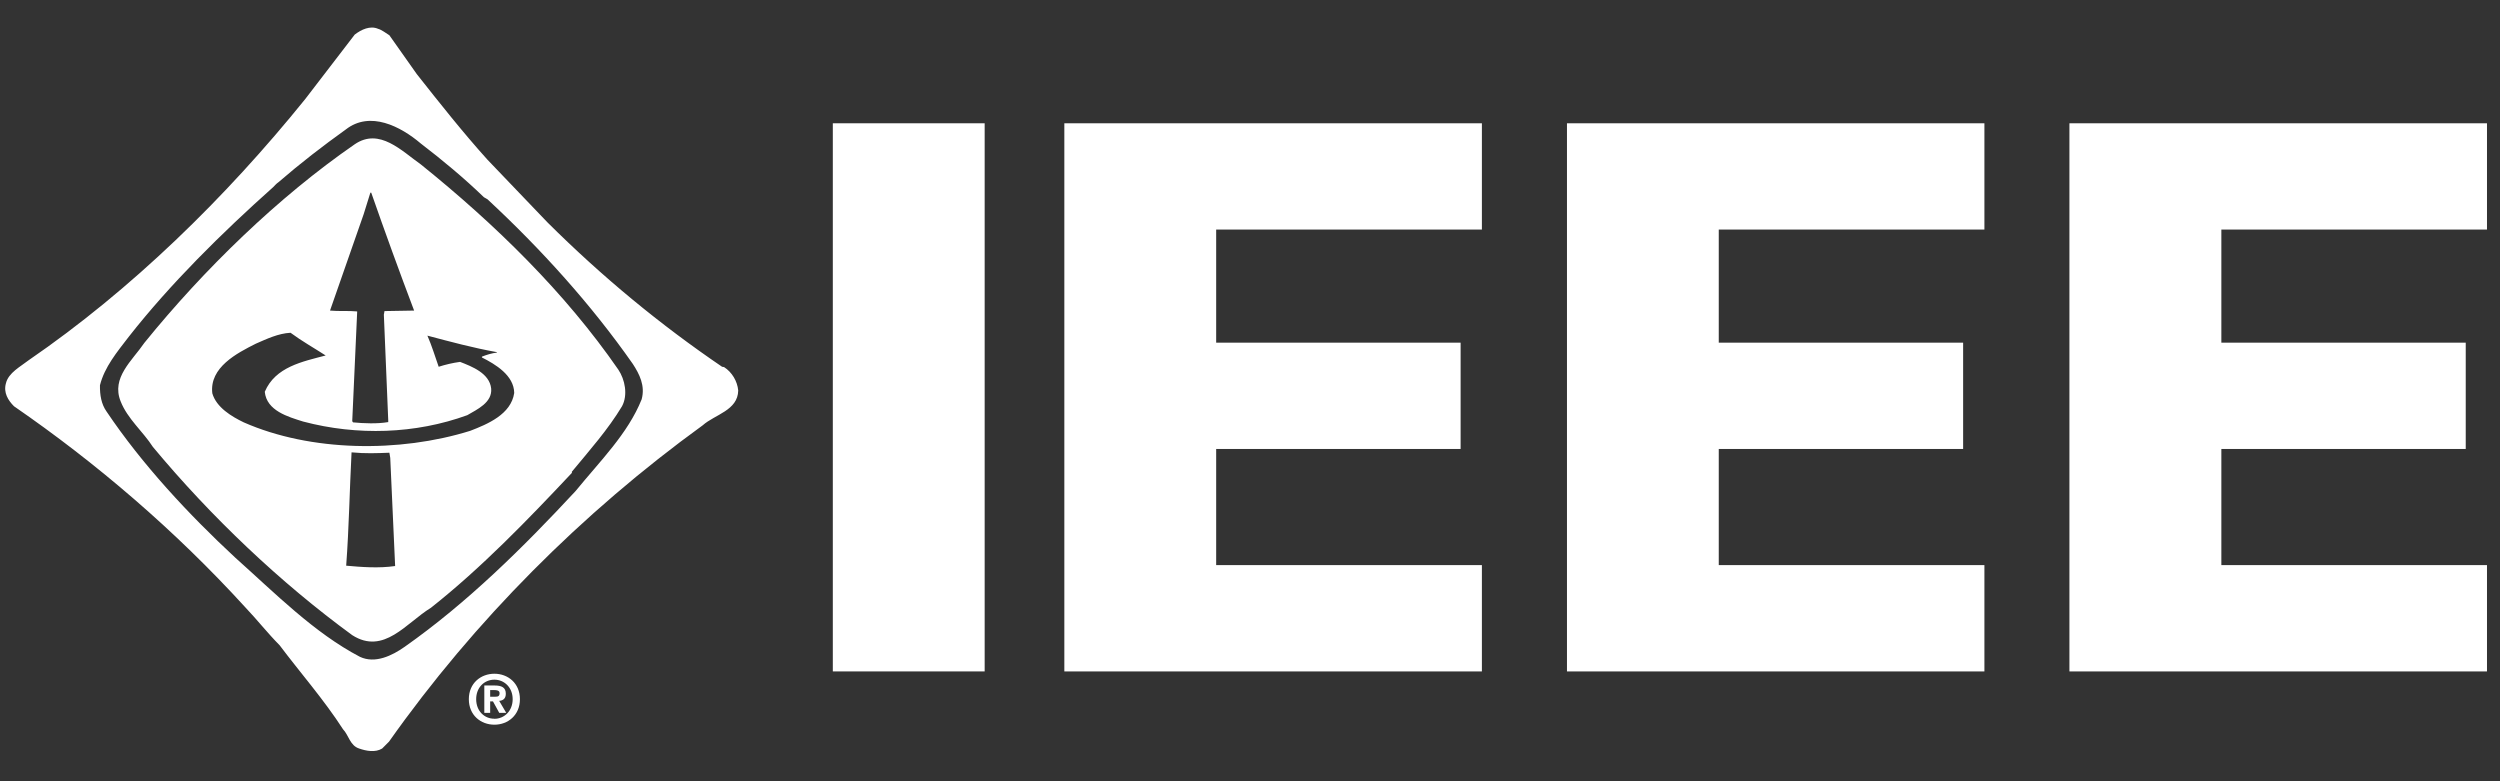<svg xmlns="http://www.w3.org/2000/svg" xmlns:xlink="http://www.w3.org/1999/xlink" version="1.1" viewBox="0 0 288 90">
<rect x="0" y="0" width="288" height="90" fill="#333333" stroke="none"/>
<defs>
<clipPath id="clip_0">
<path transform="matrix(1,0,0,-1,0,90)" d="M0 90H288V0H0Z"/>
</clipPath>
</defs>
<g id="layer_1" data-name="">
<path transform="matrix(1,0,0,-1,0,90)" d="M95.941 75.798H113.433V12.652H95.941Z" fill="#ffffff"/>
<path transform="matrix(1,0,0,-1,122.612,77.349)" d="M0 0V63.146H48.102V50.904H17.491V37.874H45.65V25.628H17.491V12.249H48.102V0Z" fill="#ffffff"/>
<path transform="matrix(1,0,0,-1,180.515,77.349)" d="M0 0V63.146H48.089V50.904H17.486V37.874H45.637V25.628H17.486V12.249H48.089V0Z" fill="#ffffff"/>
<path transform="matrix(1,0,0,-1,238.398,77.349)" d="M0 0V63.146H48.103V50.904H17.502V37.874H45.654V25.628H17.502V12.249H48.103V0Z" fill="#ffffff"/>
<g clip-path="url(#clip_0)">
<path transform="matrix(1,0,0,-1,40.499,52.111)" d="M0 0C-.232-4.459-.289-8.585-.618-13.056 1.146-13.216 3.138-13.37 5.02-13.096L4.458-.635 4.359-.042C2.926-.098 1.57-.155 0 0M-11.022 12.521C-13.195 11.431-16.393 9.785-16.041 6.803-15.575 5.176-13.813 4.124-12.418 3.454-4.709 .059 5.524-.058 13.664 2.478 15.673 3.252 18.37 4.376 18.739 6.837 18.717 8.871 16.565 10.152 15.018 10.93V11.026C15.557 11.24 16.177 11.431 16.736 11.49V11.545C14.009 12.033 11.378 12.746 8.737 13.445 9.246 12.286 9.613 11.064 10.037 9.86 10.83 10.113 11.644 10.306 12.5 10.422 13.893 9.881 15.886 9.105 16.083 7.364 16.238 5.737 14.457 4.943 13.331 4.282 7.362 2.11 .645 1.898-5.582 3.55-7.301 4.092-9.784 4.787-9.997 6.977-8.776 9.86-5.619 10.46-2.982 11.16-4.337 12.033-5.715 12.806-7.029 13.777-8.447 13.699-9.744 13.078-11.022 12.521M2.167 29.914 1.395 27.434-2.481 16.333C-1.51 16.234-.309 16.333 .645 16.234V16.143L.078 3.587 .175 3.454C1.415 3.333 2.963 3.271 4.226 3.487V3.685L3.721 15.863 3.796 16.275 7.207 16.333C5.505 20.826 3.856 25.365 2.268 29.914ZM.367 35.491C3.218 37.434 5.776 34.719 7.985 33.167 16.527 26.292 24.587 18.422 30.728 9.536 31.503 8.389 31.853 6.608 31.158 5.311 29.565 2.654 27.418 .23 25.381-2.23V-2.365C20.303-7.771 14.94-13.328 9.145-17.905 6.317-19.627 3.721-23.386 .078-21.058-8.217-14.996-16.155-7.459-22.884 .624-24.025 2.4-25.807 3.856-26.6 5.872-27.708 8.601-25.266 10.56-23.868 12.615-17.008 21.077-8.487 29.375 .367 35.491M7.516 43.574 4.359 48.047C3.972 48.284 3.489 48.674 3.062 48.789 2.13 49.192 1.126 48.705 .367 48.127L-5.347 40.686C-14.511 29.336-25.36 18.736-37.198 10.612-38.133 9.881-39.525 9.167-39.814 7.962-40.125 6.878-39.56 5.984-38.888 5.311-29.41-1.219-20.347-8.969-12.281-17.808-10.849-19.312-9.688-20.809-8.288-22.221-5.929-25.36-3.157-28.523-.988-31.892-.309-32.604-.191-33.771 .872-34.118 1.704-34.406 2.732-34.602 3.526-34.118L4.316-33.325C14.124-19.432 26.562-6.955 40.458 3.119 41.85 4.361 44.505 4.824 44.544 7.13 44.445 8.194 43.826 9.241 42.913 9.823L42.685 9.86C35.533 14.725 28.871 20.226 22.593 26.468L15.656 33.714C12.845 36.831 10.114 40.281 7.516 43.574M-.658 37.199C2.13 39.37 5.639 37.567 7.985 35.572 10.442 33.693 13.001 31.566 15.248 29.39L15.656 29.156C21.876 23.385 27.653 16.971 32.399 10.189 33.168 9.009 33.848 7.672 33.419 6.105 31.835 2.149 28.621-1.005 25.808-4.459 19.725-11.007 13.309-17.343 6.125-22.397 4.671-23.425 2.712-24.374 .971-23.558-4.317-20.79-8.776-16.257-13.403-12.125-18.771-7.147-24.158-1.354-28.227 4.708-28.831 5.56-29.001 6.608-28.984 7.729-28.46 9.823-27.028 11.545-25.671 13.309-20.864 19.434-14.976 25.245-9.03 30.553-8.893 30.689-8.639 30.979-8.424 31.117-5.87 33.324-3.333 35.279-.658 37.199" fill="#ffffff"/>
<path transform="matrix(1,0,0,-1,57.07,80.261)" d="M0 0H-.602V.763H-.126C.132 .763 .481 .737 .481 .409 .481 .062 .303 0 0 0M1.199 .342C1.199 1.065 .721 1.293-.097 1.293H-1.277V-1.865H-.602V-.537H-.281L.446-1.865H1.251L.437-.479C.863-.444 1.199-.237 1.199 .342M-.114-2.545V-2.535C-1.277-2.545-2.215-1.64-2.215-.284-2.215 1.065-1.277 1.963-.114 1.963 1.022 1.963 1.99 1.065 1.99-.284 1.99-1.64 1.022-2.545-.114-2.545M-.114 2.647C-1.673 2.647-3.06 1.567-3.06-.284-3.06-2.14-1.673-3.224-.114-3.224 1.436-3.224 2.825-2.14 2.825-.284 2.825 1.567 1.436 2.647-.114 2.647" fill="#ffffff" fill-rule="evenodd"/>
</g>
</g>
</svg>

